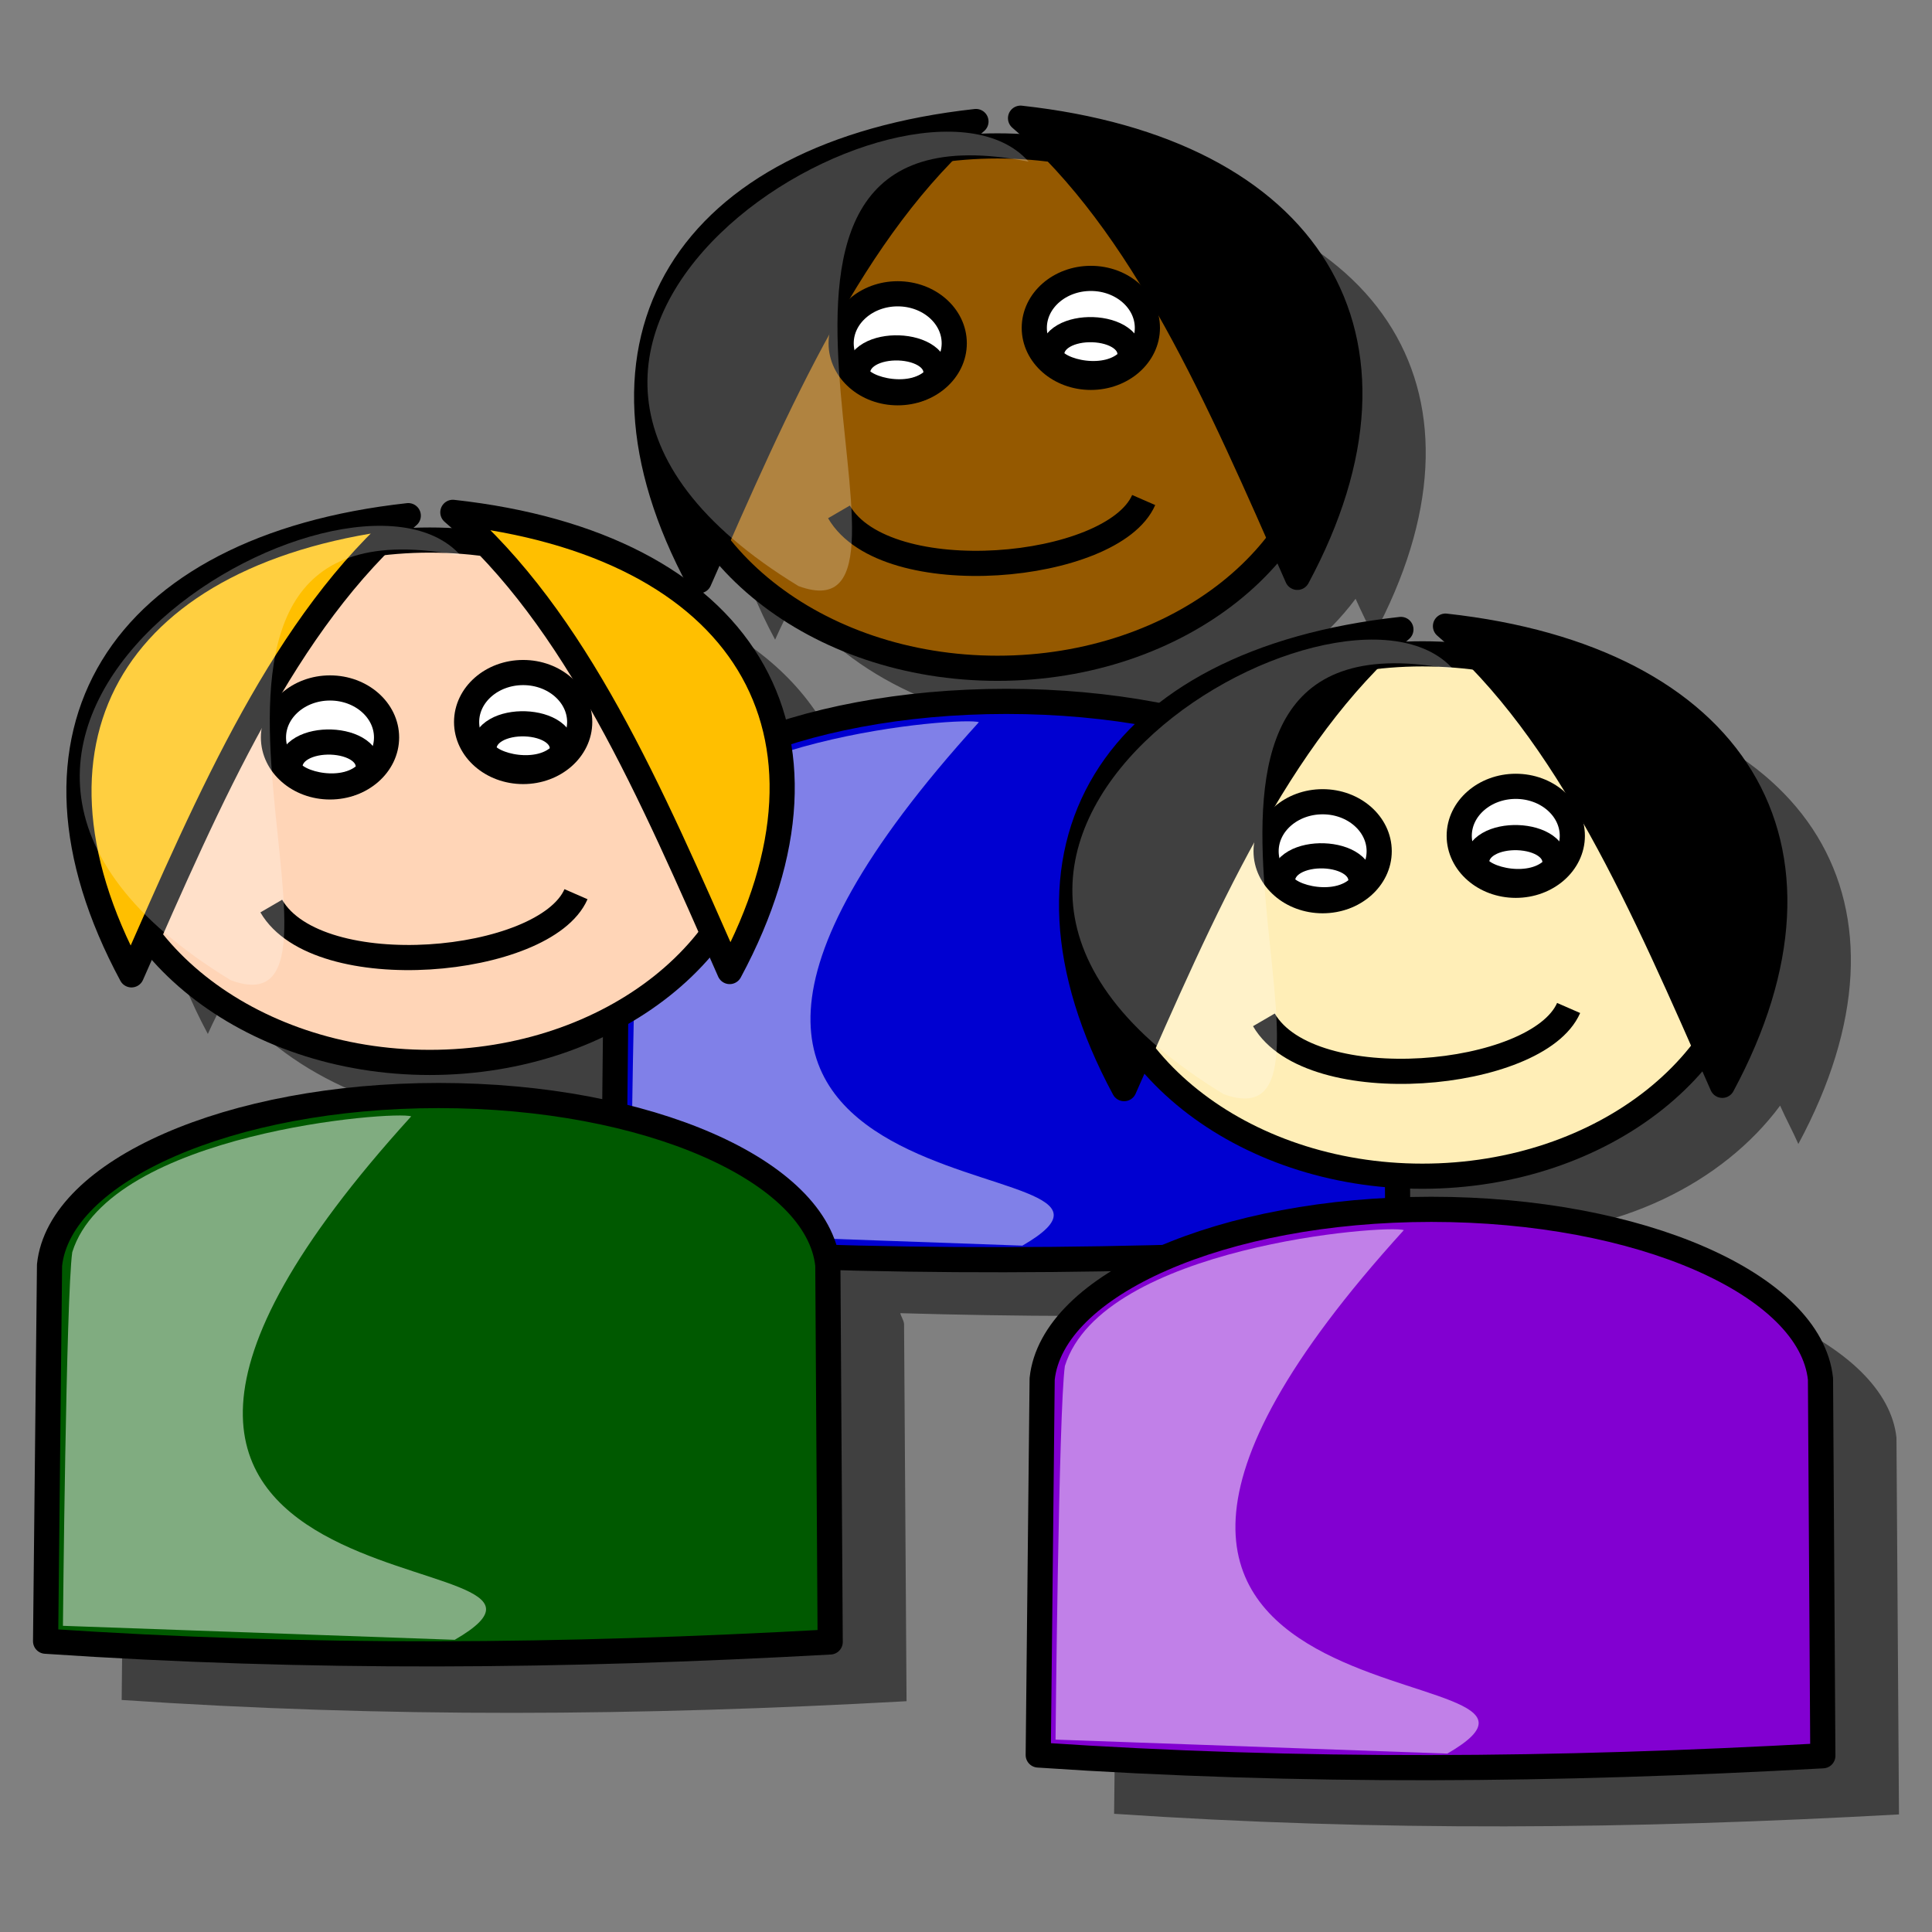 <?xml version="1.0" encoding="UTF-8" standalone="no"?>
<!-- Created with Inkscape (http://www.inkscape.org/) -->

<svg
   id="svg1"
   sodipodi:version="0.32"
   inkscape:version="1.1 (c4e8f9ed74, 2021-05-24)"
   width="96"
   height="96"
   sodipodi:docname="identity.svg"
   version="1.1"
   xmlns:inkscape="http://www.inkscape.org/namespaces/inkscape"
   xmlns:sodipodi="http://sodipodi.sourceforge.net/DTD/sodipodi-0.dtd"
   xmlns:xlink="http://www.w3.org/1999/xlink"
   xmlns="http://www.w3.org/2000/svg"
   xmlns:svg="http://www.w3.org/2000/svg"
   xmlns:rdf="http://www.w3.org/1999/02/22-rdf-syntax-ns#"
   xmlns:cc="http://creativecommons.org/ns#"
   xmlns:dc="http://purl.org/dc/elements/1.1/">
  <rect width="100%" height="100%" fill="#808080" stroke="none"/>
  <defs
     id="defs3">
    <linearGradient
       id="linearGradient986">
      <stop
         style="stop-color:#000;stop-opacity:1;"
         offset="0"
         id="stop987" />
      <stop
         style="stop-color:#fff;stop-opacity:1;"
         offset="1"
         id="stop988" />
    </linearGradient>
    <linearGradient
       xlink:href="#linearGradient986"
       id="linearGradient989" />
    <linearGradient
       xlink:href="#linearGradient986"
       id="linearGradient990" />
    <linearGradient
       xlink:href="#linearGradient986"
       id="linearGradient991" />
    <linearGradient
       xlink:href="#linearGradient986"
       id="linearGradient992" />
    <linearGradient
       xlink:href="#linearGradient986"
       id="linearGradient993" />
    <linearGradient
       xlink:href="#linearGradient986"
       id="linearGradient994" />
    <linearGradient
       xlink:href="#linearGradient986"
       id="linearGradient995" />
    <linearGradient
       xlink:href="#linearGradient986"
       id="linearGradient996" />
    <linearGradient
       xlink:href="#linearGradient986"
       id="linearGradient997" />
    <linearGradient
       xlink:href="#linearGradient986"
       id="linearGradient998" />
    <linearGradient
       xlink:href="#linearGradient986"
       id="linearGradient999" />
    <linearGradient
       xlink:href="#linearGradient986"
       id="linearGradient1000" />
    <linearGradient
       xlink:href="#linearGradient986"
       id="linearGradient1001" />
    <linearGradient
       xlink:href="#linearGradient986"
       id="linearGradient1002" />
    <linearGradient
       xlink:href="#linearGradient986"
       id="linearGradient1003" />
    <linearGradient
       xlink:href="#linearGradient986"
       id="linearGradient1004" />
    <linearGradient
       xlink:href="#linearGradient986"
       id="linearGradient1005" />
    <linearGradient
       xlink:href="#linearGradient986"
       id="linearGradient1006" />
    <linearGradient
       xlink:href="#linearGradient986"
       id="linearGradient1007" />
    <linearGradient
       xlink:href="#linearGradient986"
       id="linearGradient1008" />
    <linearGradient
       xlink:href="#linearGradient986"
       id="linearGradient1009" />
    <linearGradient
       xlink:href="#linearGradient986"
       id="linearGradient1010" />
    <linearGradient
       xlink:href="#linearGradient986"
       id="linearGradient1011" />
    <linearGradient
       xlink:href="#linearGradient986"
       id="linearGradient1012" />
    <linearGradient
       xlink:href="#linearGradient986"
       id="linearGradient1013" />
    <linearGradient
       xlink:href="#linearGradient986"
       id="linearGradient1014" />
    <linearGradient
       xlink:href="#linearGradient986"
       id="linearGradient1015" />
    <linearGradient
       xlink:href="#linearGradient986"
       id="linearGradient1016" />
    <linearGradient
       xlink:href="#linearGradient986"
       id="linearGradient1017" />
    <linearGradient
       xlink:href="#linearGradient986"
       id="linearGradient1018" />
    <linearGradient
       xlink:href="#linearGradient986"
       id="linearGradient1019" />
    <linearGradient
       xlink:href="#linearGradient986"
       id="linearGradient1020" />
    <linearGradient
       xlink:href="#linearGradient986"
       id="linearGradient1021" />
  </defs>
  <sodipodi:namedview
     id="base"
     pagecolor="#ffffff"
     bordercolor="#666666"
     borderopacity="1.0"
     inkscape:pageopacity="0.0"
     inkscape:pageshadow="2"
     inkscape:zoom="4"
     inkscape:cx="37.625"
     inkscape:cy="44.5"
     inkscape:window-width="1366"
     inkscape:window-height="699"
     inkscape:window-x="0"
     inkscape:window-y="0"
     inkscape:pagecheckerboard="0"
     inkscape:document-units="pt"
     showgrid="false"
     inkscape:window-maximized="1"
     inkscape:current-layer="svg1"
     units="px" />
  <g
     id="g928"
     transform="translate(-2.297,-0.218)">
    <path
       style="fill:#000000;fill-opacity:0.5;fill-rule:evenodd;stroke:none;stroke-width:1.25;stroke-linecap:butt;stroke-linejoin:miter;stroke-dasharray:none;stroke-opacity:1"
       d="m 56.781,9.031 c 0.529,0.457 0.944,1.06 1.438,1.562 C 57.551,10.509 56.879,10.456 56.188,10.438 55.572,10.086 54.842,9.869 54.031,9.781 54.225,9.603 54.364,9.359 54.562,9.188 c -8.149,0.897 -13.395,4.309 -15.375,9.219 -0.108,0.224 -0.191,0.458 -0.281,0.688 -0.121,0.369 -0.291,0.709 -0.375,1.094 -0.224,0.889 -0.344,1.782 -0.25,2.719 4.33e-4,2.773 0.767,5.815 2.531,9.094 0.299,-0.679 0.61,-1.265 0.906,-1.938 2.86,3.758 8.014,6.281 13.938,6.281 5.973,0 11.156,-2.565 14,-6.375 0.287,0.651 0.586,1.218 0.875,1.875 6.429,-11.951 0.659,-21.226 -13.75,-22.812 z m -28.188,19.562 c 0.538,0.465 0.967,1.082 1.469,1.594 C 29.386,30.1 28.701,30.051 28,30.031 27.384,29.67 26.661,29.466 25.844,29.375 26.037,29.197 26.176,28.953 26.375,28.781 18.237,29.677 12.987,33.07 11,37.969 c -0.117,0.24 -0.216,0.473 -0.312,0.719 -0.126,0.384 -0.289,0.755 -0.375,1.156 -0.208,0.861 -0.309,1.75 -0.219,2.656 3.18e-4,2.773 0.767,5.815 2.531,9.094 0.295,-0.67 0.613,-1.242 0.906,-1.906 2.866,3.738 8.002,6.25 13.906,6.25 3.432,0 6.621,-0.84 9.25,-2.281 l -0.062,5 C 33.967,58.028 31.075,57.594 27.875,57.594 17.493,57.594 9.027,61.311 8.531,66 l -0.188,18.688 c 13.17,0.888 25.656,0.8 39,0.062 L 47.219,66 c -0.02,-0.186 -0.143,-0.349 -0.188,-0.531 5.776,0.168 11.63,0.19 17.438,0.031 -3.801,1.535 -6.333,3.685 -6.594,6.156 l -0.219,18.688 c 13.17,0.888 25.656,0.769 39,0.031 l -0.125,-18.719 C 96.036,66.967 87.569,63.25 77.188,63.25 c -0.588,0 -1.082,0.133 -1.656,0.156 L 75.5,61.5 c 0.421,0.026 0.821,0.094 1.25,0.094 5.991,0 11.162,-2.608 14,-6.438 0.293,0.664 0.611,1.236 0.906,1.906 6.429,-11.951 0.659,-21.226 -13.75,-22.812 0.538,0.465 0.967,1.082 1.469,1.594 -0.676,-0.088 -1.361,-0.137 -2.062,-0.156 -0.622,-0.363 -1.33,-0.567 -2.156,-0.656 0.193,-0.178 0.333,-0.422 0.531,-0.594 -5.086,0.56 -9.035,2.088 -11.812,4.344 C 61.477,38.294 58.888,38 56.094,38 51.723,38 47.863,38.758 44.625,39.875 43.437,33.843 37.845,29.613 28.594,28.594 Z"
       id="path927" />
    <path
       style="fill:#955900;fill-rule:evenodd;stroke:#000000;stroke-width:1.25;stroke-linejoin:round;stroke-dasharray:none;stroke-opacity:1"
       d="m 68.18,20.446 c 0,7.164 -7.311,12.978 -16.32,12.978 -9.009,0 -16.32,-5.814 -16.32,-12.978 0,-7.164 7.311,-12.978 16.32,-12.978 9.009,0 16.32,5.814 16.32,12.978 z"
       id="path964" />
    <path
       style="fill:#0000d1;fill-rule:evenodd;stroke:#000000;stroke-width:1.25;stroke-linejoin:round;stroke-dasharray:none;stroke-opacity:1"
       d="m 52.303,35.069 c -10.382,0 -18.842,3.738 -19.337,8.427 l -0.195,18.687 c 13.17,0.888 25.642,0.776 38.987,0.038 l -0.117,-18.725 C 71.144,38.807 62.685,35.069 52.303,35.069 Z"
       id="path965"
       sodipodi:nodetypes="cccccc" />
    <path
       style="fill-rule:evenodd;stroke:#000000;stroke-width:1.25;stroke-linejoin:round;stroke-dasharray:none;stroke-opacity:1"
       d="M 50.792,6.256 C 44.641,11.57 40.992,20.094 37.038,29.073 30.608,17.122 36.383,7.843 50.792,6.256 Z"
       id="path966"
       sodipodi:nodetypes="ccc" />
    <path
       style="fill-rule:evenodd;stroke:#000000;stroke-width:1.25;stroke-linejoin:round;stroke-dasharray:none;stroke-opacity:1"
       d="M 53.007,6.091 C 59.159,11.405 62.807,19.929 66.761,28.907 73.191,16.957 67.416,7.677 53.007,6.091 Z"
       id="path967"
       sodipodi:nodetypes="ccc" />
    <path
       style="fill:#ffffff;fill-rule:evenodd;stroke:#000000;stroke-width:1.25;stroke-dasharray:none;stroke-opacity:1"
       d="m 49.713,17.275 c 0,1.357 -1.259,2.459 -2.81,2.459 -1.551,0 -2.81,-1.102 -2.81,-2.459 0,-1.357 1.259,-2.459 2.81,-2.459 1.551,0 2.81,1.102 2.81,2.459 z"
       id="path968" />
    <path
       style="fill:none;fill-opacity:0.75;fill-rule:evenodd;stroke:#000000;stroke-width:1.25;stroke-linejoin:round;stroke-dasharray:none;stroke-opacity:1"
       d="m 44.911,18.87 c -0.155,-1.917 4.326,-1.77 3.863,0.147 -1.082,1.18 -3.554,0.59 -3.863,-0.147 z"
       id="path969"
       sodipodi:nodetypes="ccc" />
    <path
       style="fill:#ffffff;fill-rule:evenodd;stroke:#000000;stroke-width:1.25;stroke-dasharray:none;stroke-opacity:1"
       d="m 59.31,16.51 c 0,1.357 -1.259,2.459 -2.81,2.459 -1.551,0 -2.81,-1.102 -2.81,-2.459 0,-1.357 1.259,-2.459 2.81,-2.459 1.551,0 2.81,1.102 2.81,2.459 z"
       id="path970" />
    <path
       style="fill:none;fill-opacity:0.75;fill-rule:evenodd;stroke:#000000;stroke-width:1.25;stroke-linejoin:round;stroke-dasharray:none;stroke-opacity:1"
       d="m 54.553,17.964 c -0.155,-1.917 4.326,-1.77 3.863,0.147 -1.082,1.18 -3.554,0.59 -3.863,-0.147 z"
       id="path971"
       sodipodi:nodetypes="ccc" />
    <path
       style="fill:none;fill-opacity:0.75;fill-rule:evenodd;stroke:#000000;stroke-width:1.25;stroke-dasharray:none;stroke-opacity:1"
       d="m 43.984,25.654 c 2.318,3.982 13.597,2.95 15.142,-0.59"
       id="path972"
       sodipodi:nodetypes="cc" />
    <path
       style="fill:#ffffff;fill-opacity:0.5;fill-rule:evenodd;stroke:none;stroke-width:1.25;stroke-linecap:butt;stroke-linejoin:miter;stroke-dasharray:none;stroke-opacity:1"
       d="m 50.937,36.104 c -0.773,-0.298 -14.988,0.794 -16.842,6.75 -0.309,2.184 -0.464,18.564 -0.464,18.564 l 19.468,0.695 c 9.116,-5.261 -25.803,0 -2.163,-26.009 z"
       id="path973"
       sodipodi:nodetypes="ccccc" />
    <path
       style="fill:#ffffff;fill-opacity:0.25;fill-rule:evenodd;stroke:none;stroke-width:1.25;stroke-linecap:butt;stroke-linejoin:miter;stroke-dasharray:none;stroke-opacity:1"
       d="M 53.409,8.251 C 47.847,1.909 21.889,17.1 41.975,29.341 50.01,32.291 35.486,4.711 53.409,8.251 Z"
       id="path974"
       sodipodi:nodetypes="ccc" />
    <path
       style="fill:#ffd5b7;fill-rule:evenodd;stroke:#000000;stroke-width:1.25;stroke-linejoin:round;stroke-dasharray:none;stroke-opacity:1"
       d="m 39.972,40.031 c 0,7.164 -7.311,12.978 -16.32,12.978 -9.009,0 -16.32,-5.814 -16.32,-12.978 0,-7.164 7.311,-12.978 16.32,-12.978 9.009,0 16.32,5.814 16.32,12.978 z"
       id="path826" />
    <path
       style="fill:#005900;fill-rule:evenodd;stroke:#000000;stroke-width:1.25;stroke-linejoin:round;stroke-dasharray:none;stroke-opacity:1"
       d="m 24.095,54.654 c -10.382,0 -18.842,3.738 -19.337,8.427 L 4.562,81.769 C 17.732,82.657 30.205,82.544 43.549,81.806 L 43.432,63.082 C 42.936,58.393 34.477,54.654 24.095,54.654 Z"
       id="path830"
       sodipodi:nodetypes="cccccc" />
    <path
       style="fill:#ffbf00;fill-rule:evenodd;stroke:#000000;stroke-width:1.25;stroke-linejoin:round;stroke-dasharray:none;stroke-opacity:1"
       d="M 22.584,25.841 C 16.432,31.155 12.784,39.68 8.83,48.658 2.4,36.707 8.175,27.428 22.584,25.841 Z"
       id="path953"
       sodipodi:nodetypes="ccc" />
    <path
       style="fill:#ffbf00;fill-rule:evenodd;stroke:#000000;stroke-width:1.25;stroke-linejoin:round;stroke-dasharray:none;stroke-opacity:1"
       d="m 24.799,25.676 c 6.152,5.314 9.8,13.838 13.755,22.817 6.429,-11.951 0.654,-21.23 -13.755,-22.817 z"
       id="path955"
       sodipodi:nodetypes="ccc" />
    <path
       style="fill:#ffffff;fill-rule:evenodd;stroke:#000000;stroke-width:1.25;stroke-dasharray:none;stroke-opacity:1"
       d="m 21.505,36.861 c 0,1.357 -1.259,2.459 -2.81,2.459 -1.551,0 -2.81,-1.102 -2.81,-2.459 0,-1.357 1.259,-2.459 2.81,-2.459 1.551,0 2.81,1.102 2.81,2.459 z"
       id="path957" />
    <path
       style="fill:none;fill-opacity:0.75;fill-rule:evenodd;stroke:#000000;stroke-width:1.25;stroke-linejoin:round;stroke-dasharray:none;stroke-opacity:1"
       d="m 16.703,38.455 c -0.155,-1.917 4.326,-1.77 3.863,0.147 -1.082,1.18 -3.554,0.59 -3.863,-0.147 z"
       id="path958"
       sodipodi:nodetypes="ccc" />
    <path
       style="fill:#ffffff;fill-rule:evenodd;stroke:#000000;stroke-width:1.25;stroke-dasharray:none;stroke-opacity:1"
       d="m 31.102,36.095 c 0,1.357 -1.259,2.459 -2.81,2.459 -1.551,0 -2.81,-1.102 -2.81,-2.459 0,-1.357 1.259,-2.459 2.81,-2.459 1.551,0 2.81,1.102 2.81,2.459 z"
       id="path959" />
    <path
       style="fill:none;fill-opacity:0.75;fill-rule:evenodd;stroke:#000000;stroke-width:1.25;stroke-linejoin:round;stroke-dasharray:none;stroke-opacity:1"
       d="m 26.345,37.549 c -0.155,-1.917 4.326,-1.77 3.863,0.147 -1.082,1.18 -3.554,0.59 -3.863,-0.147 z"
       id="path960"
       sodipodi:nodetypes="ccc" />
    <path
       style="fill:none;fill-opacity:0.75;fill-rule:evenodd;stroke:#000000;stroke-width:1.25;stroke-dasharray:none;stroke-opacity:1"
       d="m 15.776,45.24 c 2.318,3.982 13.597,2.95 15.142,-0.59"
       id="path961"
       sodipodi:nodetypes="cc" />
    <path
       style="fill:#ffffff;fill-opacity:0.5;fill-rule:evenodd;stroke:none;stroke-width:1.25;stroke-linecap:butt;stroke-linejoin:miter;stroke-dasharray:none;stroke-opacity:1"
       d="M 22.729,55.69 C 21.956,55.392 7.741,56.484 5.887,62.44 5.578,64.624 5.424,81.004 5.424,81.004 l 19.468,0.695 c 9.116,-5.261 -25.803,0 -2.163,-26.009 z"
       id="path962"
       sodipodi:nodetypes="ccccc" />
    <path
       style="fill:#ffffff;fill-opacity:0.25;fill-rule:evenodd;stroke:none;stroke-width:1.25;stroke-linecap:butt;stroke-linejoin:miter;stroke-dasharray:none;stroke-opacity:1"
       d="M 25.201,27.836 C 19.639,21.494 -6.319,36.685 13.767,48.927 21.802,51.877 7.278,24.296 25.201,27.836 Z"
       id="path963"
       sodipodi:nodetypes="ccc" />
    <path
       style="fill:#ffeeb7;fill-rule:evenodd;stroke:#000000;stroke-width:1.25;stroke-linejoin:round;stroke-dasharray:none;stroke-opacity:1"
       d="m 89.295,45.685 c 0,7.164 -7.311,12.978 -16.32,12.978 -9.009,0 -16.32,-5.814 -16.32,-12.978 0,-7.164 7.311,-12.978 16.32,-12.978 9.009,0 16.32,5.814 16.32,12.978 z"
       id="path975" />
    <path
       style="fill:#8200d1;fill-rule:evenodd;stroke:#000000;stroke-width:1.25;stroke-linejoin:round;stroke-dasharray:none;stroke-opacity:1"
       d="m 73.418,60.309 c -10.382,0 -18.842,3.738 -19.337,8.427 l -0.195,18.687 c 13.17,0.888 25.642,0.776 38.987,0.038 l -0.117,-18.725 c -0.495,-4.689 -8.955,-8.427 -19.337,-8.427 z"
       id="path976"
       sodipodi:nodetypes="cccccc" />
    <path
       style="fill-rule:evenodd;stroke:#000000;stroke-width:1.25;stroke-linejoin:round;stroke-dasharray:none;stroke-opacity:1"
       d="M 71.907,31.495 C 65.756,36.809 62.108,45.334 58.153,54.312 51.723,42.361 57.498,33.082 71.907,31.495 Z"
       id="path977"
       sodipodi:nodetypes="ccc" />
    <path
       style="fill-rule:evenodd;stroke:#000000;stroke-width:1.25;stroke-linejoin:round;stroke-dasharray:none;stroke-opacity:1"
       d="m 74.122,31.33 c 6.152,5.314 9.8,13.838 13.755,22.817 6.429,-11.951 0.654,-21.23 -13.755,-22.817 z"
       id="path978"
       sodipodi:nodetypes="ccc" />
    <path
       style="fill:#ffffff;fill-rule:evenodd;stroke:#000000;stroke-width:1.25;stroke-dasharray:none;stroke-opacity:1"
       d="m 70.828,42.515 c 0,1.357 -1.259,2.459 -2.81,2.459 -1.551,0 -2.81,-1.102 -2.81,-2.459 0,-1.357 1.259,-2.459 2.81,-2.459 1.551,0 2.81,1.102 2.81,2.459 z"
       id="path979" />
    <path
       style="fill:none;fill-opacity:0.75;fill-rule:evenodd;stroke:#000000;stroke-width:1.25;stroke-linejoin:round;stroke-dasharray:none;stroke-opacity:1"
       d="m 66.026,44.109 c -0.155,-1.917 4.326,-1.77 3.863,0.147 -1.082,1.18 -3.554,0.59 -3.863,-0.147 z"
       id="path980"
       sodipodi:nodetypes="ccc" />
    <path
       style="fill:#ffffff;fill-rule:evenodd;stroke:#000000;stroke-width:1.25;stroke-dasharray:none;stroke-opacity:1"
       d="m 80.425,41.749 c 0,1.357 -1.259,2.459 -2.81,2.459 -1.551,0 -2.81,-1.102 -2.81,-2.459 0,-1.357 1.259,-2.459 2.81,-2.459 1.551,0 2.81,1.102 2.81,2.459 z"
       id="path981" />
    <path
       style="fill:none;fill-opacity:0.75;fill-rule:evenodd;stroke:#000000;stroke-width:1.25;stroke-linejoin:round;stroke-dasharray:none;stroke-opacity:1"
       d="m 75.668,43.204 c -0.155,-1.917 4.326,-1.77 3.863,0.147 -1.082,1.18 -3.554,0.59 -3.863,-0.147 z"
       id="path982"
       sodipodi:nodetypes="ccc" />
    <path
       style="fill:none;fill-opacity:0.75;fill-rule:evenodd;stroke:#000000;stroke-width:1.25;stroke-dasharray:none;stroke-opacity:1"
       d="m 65.099,50.894 c 2.318,3.982 13.597,2.95 15.142,-0.59"
       id="path983"
       sodipodi:nodetypes="cc" />
    <path
       style="fill:#ffffff;fill-opacity:0.5;fill-rule:evenodd;stroke:none;stroke-width:1.25;stroke-linecap:butt;stroke-linejoin:miter;stroke-dasharray:none;stroke-opacity:1"
       d="m 72.052,61.344 c -0.773,-0.298 -14.988,0.794 -16.842,6.75 -0.309,2.184 -0.464,18.564 -0.464,18.564 l 19.468,0.695 c 9.116,-5.261 -25.803,0 -2.163,-26.009 z"
       id="path984"
       sodipodi:nodetypes="ccccc" />
    <path
       style="fill:#ffffff;fill-opacity:0.25;fill-rule:evenodd;stroke:none;stroke-width:1.25;stroke-linecap:butt;stroke-linejoin:miter;stroke-dasharray:none;stroke-opacity:1"
       d="M 74.524,33.49 C 68.962,27.148 43.004,42.339 63.09,54.581 71.125,57.531 56.601,29.95 74.524,33.49 Z"
       id="path985"
       sodipodi:nodetypes="ccc" />
  </g>
  <rdf:RDF>
    <cc:Work
       rdf:about="">
      <dc:title>Clipart by Nicu Buculei - head1</dc:title>
      <dc:rights>
        <cc:Agent>
          <dc:title>Nicu Buculei</dc:title>
        </cc:Agent>
      </dc:rights>
      <dc:type
         rdf:resource="http://purl.org/dc/dcmitype/StillImage" />
      <cc:license
         rdf:resource="http://web.resource.org/cc/PublicDomain" />
    </cc:Work>
    <cc:License
       rdf:about="http://web.resource.org/cc/PublicDomain">
      <cc:permits
         rdf:resource="http://web.resource.org/cc/Reproduction" />
      <cc:permits
         rdf:resource="http://web.resource.org/cc/Distribution" />
      <cc:permits
         rdf:resource="http://web.resource.org/cc/DerivativeWorks" />
    </cc:License>
  </rdf:RDF>
</svg>


